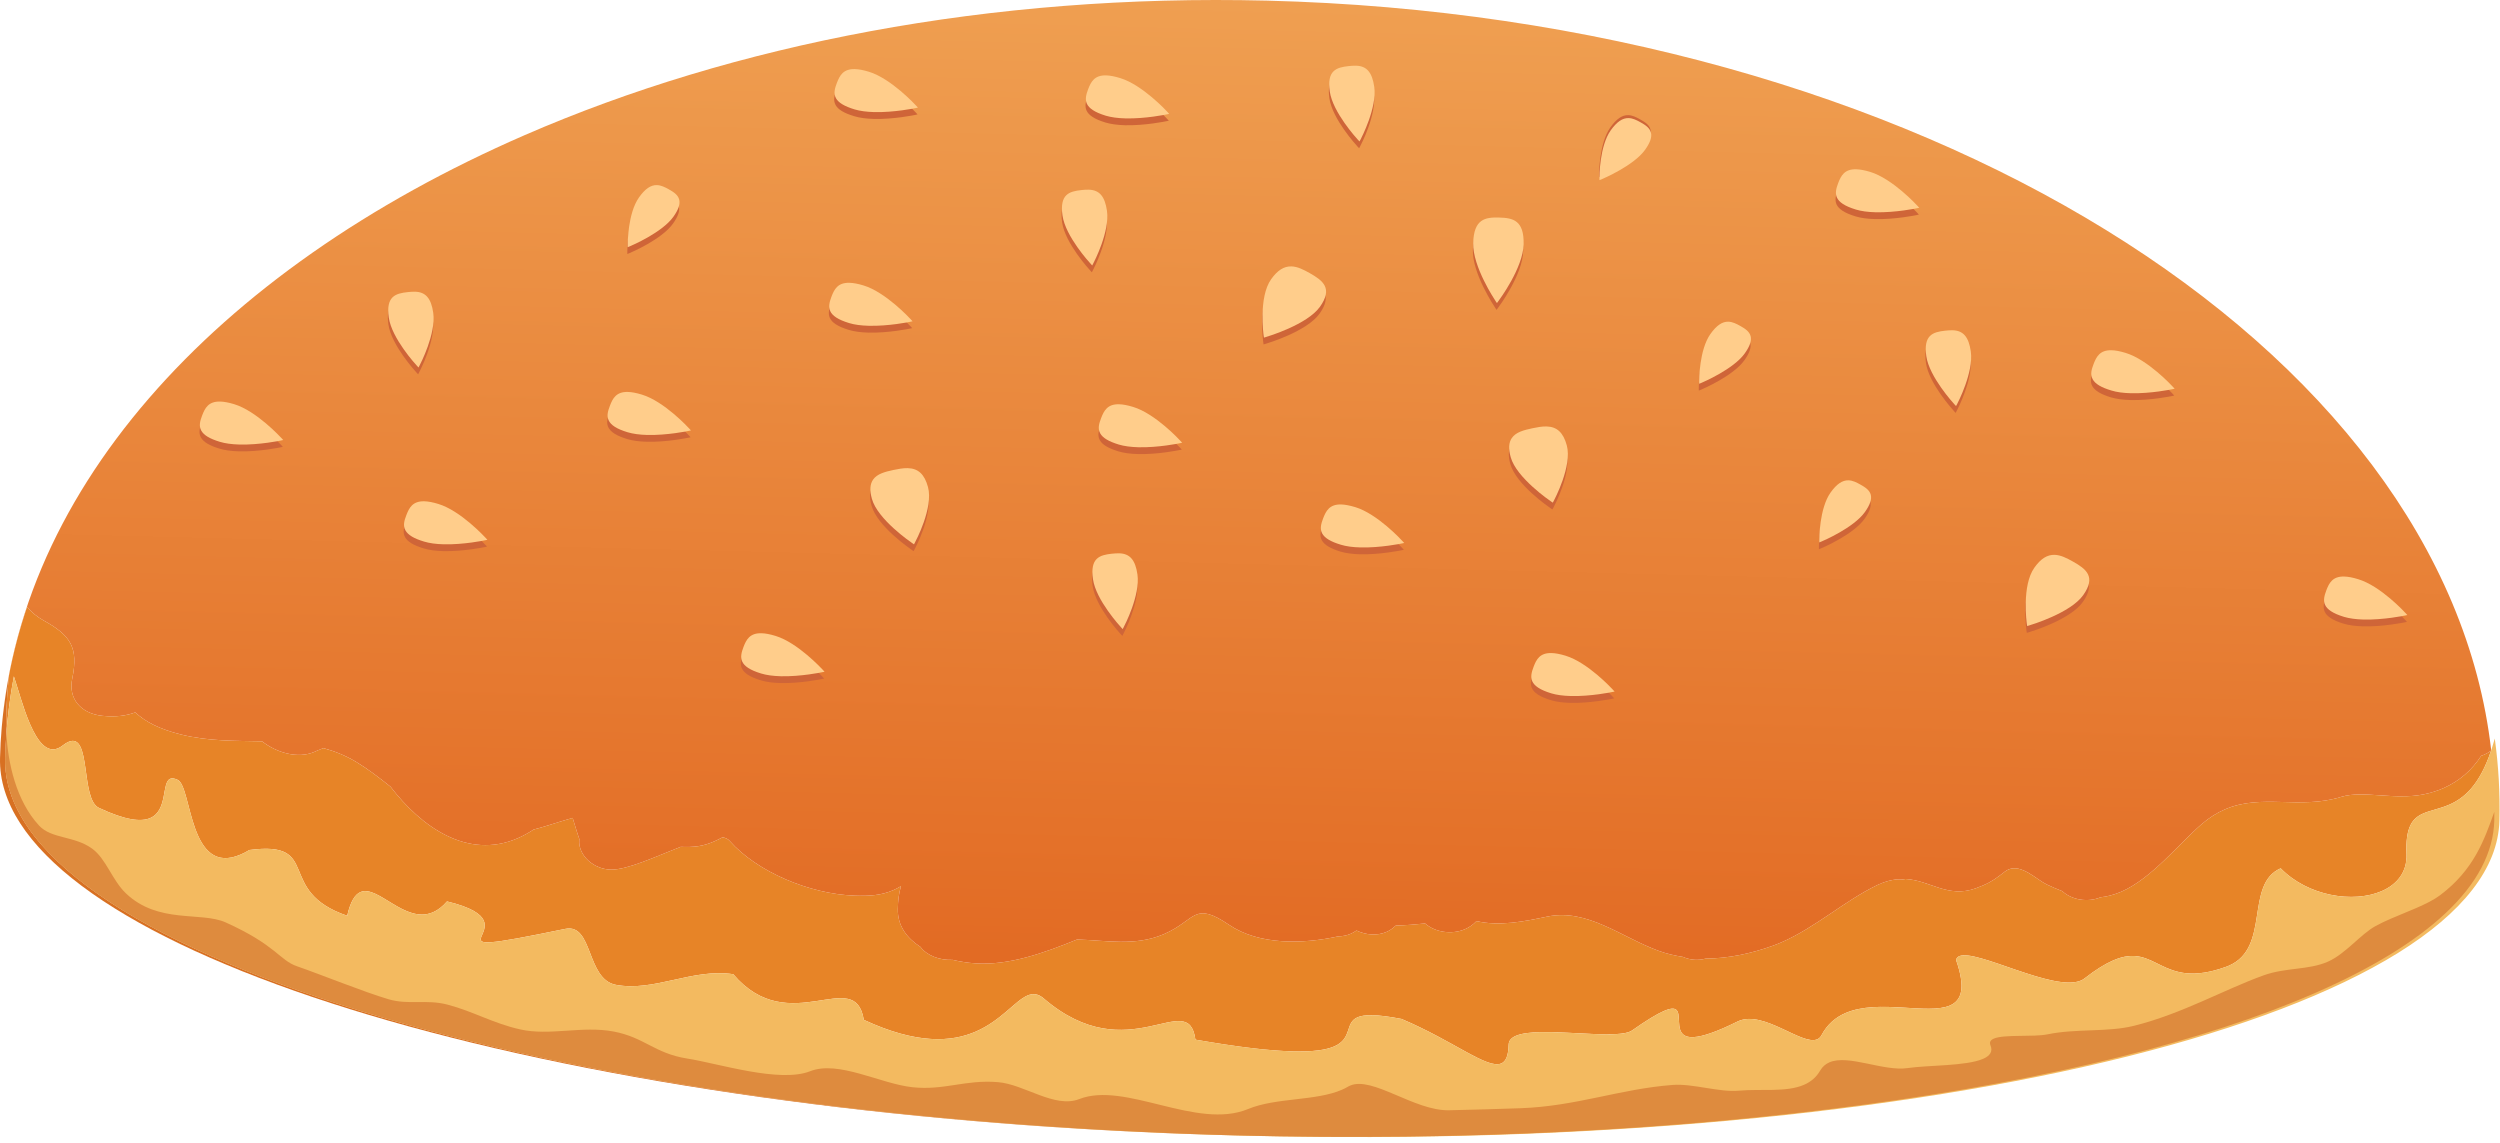 <svg width="256" height="117" viewBox="0 0 256 117" fill="none" xmlns="http://www.w3.org/2000/svg">
<path d="M228.247 98.883C228.16 98.921 228.069 98.956 227.977 98.991C221.165 101.481 220.901 96.385 216.377 98.353C215.561 98.709 214.606 99.294 213.447 100.197C213.341 100.28 213.221 100.349 213.091 100.406C211.701 101.011 209.025 100.197 206.475 99.327C203.926 98.457 201.504 97.531 200.628 97.912C200.455 97.987 200.344 98.112 200.3 98.296C201.304 101.17 200.878 102.439 199.677 102.962C198.54 103.457 196.71 103.283 194.739 103.17C192.769 103.057 190.66 103.005 188.964 103.743C187.97 104.176 187.119 104.88 186.522 106.004C186.413 106.211 186.266 106.347 186.086 106.425C185.312 106.762 183.946 106.011 182.448 105.32C180.95 104.628 179.321 103.992 178.018 104.559C177.98 104.576 177.943 104.593 177.906 104.612C177.375 104.875 176.891 105.1 176.451 105.292C172.721 106.915 172.1 106.084 171.964 105.042C171.827 104 172.173 102.747 170.38 103.528C169.677 103.834 168.644 104.452 167.124 105.519C167.064 105.562 166.993 105.6 166.914 105.634C165.941 106.058 163.608 105.91 161.223 105.786C158.837 105.661 156.401 105.558 155.218 106.072C154.765 106.27 154.496 106.558 154.485 106.97C154.457 108.098 154.207 108.689 153.736 108.894C152.317 109.512 148.892 106.615 143.514 104.339C140.969 103.846 139.697 103.873 139.008 104.172C138.347 104.46 138.225 104.999 138.031 105.569C137.837 106.139 137.572 106.74 136.624 107.153C134.984 107.867 131.3 108.016 122.409 106.46C121.687 101.04 115.609 109.726 106.876 102.24C106.289 101.738 105.761 101.703 105.205 101.945C104.568 102.222 103.894 102.863 103.058 103.574C102.221 104.285 101.22 105.068 99.927 105.63C97.462 106.703 93.933 106.977 88.453 104.431C87.546 98.81 80.828 106.497 75.085 99.759C70.924 99.127 66.976 101.588 63.07 100.848C60.015 100.268 60.756 94.52 57.874 95.119C41.117 98.581 55.78 94.718 45.773 92.306C45.298 92.853 44.822 93.205 44.348 93.412C42.917 94.034 41.506 93.324 40.227 92.554C38.949 91.786 37.804 90.959 36.906 91.35C36.351 91.592 35.891 92.3 35.552 93.773C28.091 91.227 33.09 86.05 25.54 87.039C25.23 87.226 24.936 87.379 24.658 87.499C19.32 89.824 19.675 80.574 18.202 79.862C17.855 79.694 17.608 79.669 17.425 79.748C16.983 79.941 16.923 80.749 16.75 81.608C16.578 82.466 16.29 83.373 15.389 83.765C14.464 84.169 12.889 84.026 10.127 82.724C8.225 81.827 9.383 74.937 7.01 75.969C6.831 76.047 6.634 76.168 6.414 76.341C6.258 76.462 6.107 76.553 5.961 76.617C3.575 77.656 2.204 71.533 1.421 69.257C1.058 71.174 0.801 73.114 0.655 75.075C0.626 74.51 0.621 73.973 0.634 73.476L0.633 73.472C0.668 72.062 0.762 70.663 0.912 69.276L0.901 69.252C1.361 66.843 1.988 64.469 2.773 62.135C3.198 62.69 3.875 63.214 4.485 63.55C7.206 65.054 8.067 66.291 7.397 69.496C6.98 71.484 8.205 73.063 10.501 73.304C11.857 73.445 12.933 73.291 13.851 72.951C14.872 73.901 16.292 74.658 18.577 75.224C21.331 75.905 24.105 75.858 26.834 75.912C28.314 77.072 30.488 77.738 32.23 76.98C32.281 76.958 32.33 76.935 32.379 76.91C32.431 76.885 32.485 76.862 32.538 76.838C32.729 76.755 32.926 76.683 33.121 76.608C34.268 76.92 35.397 77.37 36.502 78.037C37.722 78.775 38.858 79.659 39.987 80.556C43.097 84.627 47.859 88.081 53.028 85.83C53.562 85.598 54.103 85.304 54.644 84.944C55.128 84.819 55.607 84.681 56.091 84.531C56.941 84.267 57.783 83.998 58.639 83.752C58.876 84.505 59.088 85.262 59.333 85.938L59.318 86.02C59.2 87.608 60.811 89.023 62.561 89.049C64.254 89.072 67.138 87.713 69.702 86.716C71.077 86.771 71.988 86.66 73.117 86.168C73.392 86.049 73.679 85.906 73.99 85.739C74.285 85.795 74.536 85.903 74.708 86.1C77.535 89.3 82.923 91.537 87.469 91.712C88.972 91.771 90.231 91.693 91.462 91.157C91.73 91.04 91.995 90.902 92.263 90.739C92.027 91.51 91.953 92.265 91.938 93.077C91.901 94.802 92.866 96.067 94.249 96.957C94.903 97.852 96.237 98.35 97.546 98.288C98.335 98.475 99.132 98.597 99.872 98.646C103.29 98.887 106.935 97.575 110.294 96.204C113.304 96.291 116.182 96.914 119.112 95.686C119.148 95.67 119.185 95.654 119.22 95.639C120.055 95.275 120.658 94.875 121.152 94.522C121.647 94.168 122.035 93.861 122.441 93.684C123.218 93.346 124.06 93.487 125.844 94.696C128.964 96.813 133.474 96.671 137.034 95.884C137.476 95.877 137.914 95.793 138.318 95.617C138.507 95.535 138.687 95.433 138.859 95.31L138.916 95.289C139.85 95.74 140.999 95.853 141.974 95.43C142.261 95.304 142.534 95.132 142.781 94.908L142.921 94.779C143.958 94.748 144.953 94.668 145.932 94.562C146.933 95.457 148.647 95.745 150.032 95.142C150.46 94.956 150.857 94.684 151.191 94.32C153.529 94.871 156.026 94.369 158.426 93.862C162.524 92.995 166.082 96.002 169.847 97.366C170.664 97.666 171.5 97.856 172.337 97.987C173.052 98.305 173.874 98.382 174.661 98.16C177 98.148 179.336 97.634 181.521 96.85C181.83 96.739 182.135 96.618 182.437 96.486C185.888 94.984 188.847 92.274 192.206 90.645C192.294 90.604 192.378 90.565 192.464 90.527C193.071 90.263 193.627 90.122 194.147 90.055C194.477 90.091 194.806 90.082 195.123 90.008C197.65 90.149 199.453 91.992 202.299 90.97C202.59 90.865 202.846 90.764 203.077 90.663C203.913 90.299 204.446 89.924 205.293 89.26C205.415 89.165 205.537 89.091 205.661 89.037C207.004 88.453 208.549 90.069 209.575 90.565C210.127 90.825 210.655 91.055 211.176 91.254C212.167 92.171 213.797 92.421 215.091 91.884C215.733 91.814 216.397 91.647 217.09 91.364C217.14 91.344 217.19 91.324 217.24 91.302C220.296 89.97 223.043 86.489 225.419 84.421C226.22 83.727 227.012 83.236 227.806 82.891C231.619 81.231 235.43 82.935 239.753 81.597C241.979 80.91 245.185 81.947 248.149 81.35C248.879 81.204 249.556 80.991 250.179 80.72C251.851 79.992 253.143 78.839 254.074 77.397C254.179 77.364 254.282 77.324 254.382 77.281C254.635 77.171 254.87 77.031 255.082 76.862C255.082 76.87 255.083 76.877 255.084 76.884C253.878 80.458 252.291 81.752 250.804 82.399C250.317 82.611 249.842 82.752 249.395 82.883C248.945 83.013 248.526 83.132 248.151 83.295C247.031 83.783 246.307 84.67 246.426 87.469C246.501 89.296 245.46 90.565 243.889 91.249C241.004 92.504 236.336 91.783 233.54 88.914C229.822 90.548 232.535 97.017 228.247 98.883ZM111.762 115.652C109.994 115.55 108.241 115.44 106.496 115.318C106.006 115.284 105.511 115.248 105.023 115.213C104.47 115.173 103.921 115.131 103.371 115.089C101.477 114.944 99.603 114.788 97.741 114.62C96.446 114.503 95.148 114.381 93.867 114.255C92.912 114.16 91.962 114.061 91.016 113.961C90.686 113.926 90.366 113.891 90.036 113.855C88.847 113.726 87.66 113.592 86.486 113.453C85.053 113.285 83.63 113.109 82.22 112.927C77.996 112.382 73.886 111.78 69.891 111.123C69.557 111.068 69.219 111.012 68.886 110.957C68.883 110.956 68.885 110.956 68.881 110.955C32.335 104.832 6.163 94.185 0.953 82.24C0.288 80.716 -0.037 79.171 0.003 77.613C0.003 77.588 0.004 77.564 0.004 77.54C0.005 77.533 0.005 77.527 0.005 77.52C0.005 77.503 0.006 77.485 0.006 77.469C0.007 77.46 0.007 77.451 0.006 77.443C0.008 77.429 0.007 77.415 0.008 77.4C0.009 77.389 0.009 77.378 0.01 77.367C0.01 77.36 0.009 77.353 0.01 77.345C0.041 76.352 0.099 75.364 0.186 74.38C0.092 75.451 0.03 76.529 0.003 77.613C-0.453 95.784 48.383 111.993 111.762 115.652Z" fill="url(#paint0_linear)"/>
<path d="M250.179 80.72C249.556 80.991 248.879 81.204 248.149 81.35C245.185 81.947 241.979 80.91 239.753 81.597C235.43 82.935 231.619 81.231 227.806 82.891C227.012 83.236 226.22 83.727 225.419 84.421C223.043 86.489 220.296 89.97 217.24 91.302C217.19 91.324 217.14 91.344 217.09 91.364C216.397 91.647 215.733 91.814 215.091 91.884C213.797 92.421 212.167 92.171 211.176 91.254C210.655 91.055 210.127 90.825 209.575 90.565C208.549 90.069 207.004 88.453 205.661 89.037C205.537 89.091 205.415 89.165 205.293 89.26C204.446 89.924 203.913 90.299 203.077 90.663C202.846 90.764 202.59 90.865 202.299 90.97C199.453 91.992 197.65 90.149 195.123 90.008C194.806 90.082 194.477 90.091 194.147 90.055C193.627 90.122 193.071 90.263 192.464 90.527C192.378 90.565 192.294 90.604 192.206 90.645C188.847 92.274 185.888 94.984 182.437 96.486C182.135 96.618 181.83 96.739 181.521 96.85C179.336 97.634 177 98.148 174.661 98.16C173.874 98.382 173.052 98.305 172.337 97.987C171.5 97.856 170.664 97.666 169.847 97.366C166.082 96.002 162.524 92.995 158.426 93.862C156.026 94.368 153.529 94.87 151.191 94.32C150.857 94.684 150.46 94.956 150.032 95.142C148.647 95.745 146.933 95.457 145.932 94.562C144.953 94.668 143.958 94.748 142.921 94.779L142.781 94.908C142.533 95.132 142.261 95.304 141.974 95.43C140.999 95.853 139.851 95.74 138.916 95.289L138.859 95.31C138.688 95.433 138.507 95.535 138.318 95.617C137.914 95.793 137.476 95.877 137.034 95.884C133.474 96.671 128.964 96.813 125.844 94.696C124.06 93.487 123.218 93.346 122.441 93.684C122.035 93.861 121.647 94.168 121.152 94.522C120.658 94.875 120.055 95.275 119.22 95.639C119.185 95.654 119.148 95.67 119.112 95.686C116.182 96.914 113.304 96.291 110.294 96.204C106.935 97.575 103.29 98.887 99.872 98.646C99.132 98.597 98.335 98.475 97.546 98.288C96.237 98.35 94.903 97.852 94.249 96.957C92.866 96.067 91.901 94.802 91.938 93.077C91.953 92.265 92.027 91.51 92.263 90.739C91.995 90.902 91.73 91.04 91.462 91.157C90.231 91.693 88.972 91.771 87.469 91.712C82.923 91.537 77.535 89.3 74.708 86.1C74.536 85.903 74.285 85.795 73.99 85.739C73.679 85.906 73.392 86.049 73.117 86.168C71.988 86.66 71.077 86.771 69.702 86.716C67.138 87.713 64.254 89.072 62.561 89.049C60.811 89.023 59.2 87.608 59.318 86.02L59.333 85.938C59.088 85.262 58.876 84.505 58.639 83.752C57.783 83.998 56.941 84.267 56.091 84.53C55.607 84.681 55.128 84.819 54.644 84.944C54.103 85.304 53.562 85.598 53.028 85.83C47.859 88.081 43.097 84.627 39.987 80.556C38.858 79.659 37.722 78.775 36.502 78.037C35.397 77.37 34.268 76.92 33.121 76.608C32.926 76.683 32.729 76.755 32.538 76.838C32.485 76.862 32.431 76.885 32.379 76.91C32.33 76.935 32.281 76.958 32.23 76.98C30.488 77.738 28.314 77.072 26.834 75.912C24.105 75.858 21.331 75.905 18.577 75.224C16.292 74.658 14.872 73.901 13.851 72.951C12.933 73.291 11.857 73.445 10.501 73.304C8.205 73.063 6.98 71.484 7.397 69.496C8.067 66.291 7.206 65.054 4.485 63.55C3.875 63.214 3.198 62.69 2.773 62.135C1.988 64.469 1.361 66.843 0.901 69.252L0.898 69.243C0.577 70.939 0.338 72.652 0.186 74.38C0.099 75.364 0.041 76.352 0.01 77.345C0.815 50.756 21.872 27.702 53.721 13.841C75.137 4.521 101.433 -0.644 129.732 0.065C196.442 1.739 250.395 35.455 255.099 76.838C255.094 76.853 255.089 76.868 255.084 76.884C255.083 76.877 255.082 76.87 255.082 76.862C254.87 77.031 254.635 77.171 254.381 77.281C254.282 77.324 254.179 77.363 254.074 77.397C253.143 78.839 251.851 79.992 250.179 80.72ZM0.004 77.54C0.004 77.535 0.005 77.526 0.005 77.52C0.005 77.527 0.005 77.533 0.004 77.54Z" fill="url(#paint1_linear)"/>
<path d="M122.409 106.46C121.687 101.04 115.609 109.726 106.876 102.24C105.617 101.161 104.624 102.242 103.058 103.574C100.624 105.641 96.806 108.312 88.453 104.431C87.546 98.81 80.828 106.497 75.085 99.759C70.924 99.127 66.976 101.588 63.071 100.848C60.015 100.268 60.756 94.52 57.874 95.119C41.117 98.581 55.78 94.718 45.773 92.306C43.868 94.499 41.93 93.579 40.227 92.554C38.158 91.311 36.438 89.915 35.552 93.773C28.091 91.227 33.09 86.05 25.54 87.039C19.279 90.81 19.752 80.61 18.202 79.862C17.011 79.284 16.995 80.397 16.75 81.608C16.399 83.347 15.577 85.293 10.127 82.724C8.084 81.76 9.573 73.871 6.414 76.341C3.746 78.425 2.252 71.673 1.421 69.257C0.902 72.003 0.599 74.794 0.528 77.626C0.037 97.213 56.816 114.519 127.344 116.289C197.876 118.056 255.448 103.615 255.94 84.029C256.009 81.198 255.847 78.394 255.466 75.626C253.862 81.506 251.362 82.311 249.395 82.883C247.612 83.401 246.267 83.729 246.426 87.469C246.64 92.653 237.856 93.345 233.54 88.914C229.747 90.582 232.648 97.281 227.977 98.991C219.935 101.931 221.019 94.297 213.447 100.197C212.207 101.163 209.264 100.279 206.475 99.327C203.428 98.286 200.563 97.167 200.3 98.296C202.253 103.891 198.791 103.403 194.739 103.17C191.614 102.991 188.136 102.965 186.522 106.004C185.935 107.112 184.292 106.172 182.448 105.32C180.907 104.608 179.225 103.955 177.906 104.612C172.873 107.109 172.116 106.207 171.964 105.042C171.773 103.592 172.521 101.732 167.124 105.519C166.319 106.082 163.802 105.921 161.223 105.786C157.922 105.612 154.522 105.482 154.485 106.97C154.372 111.499 150.673 107.37 143.514 104.339C138.524 103.373 138.426 104.405 138.031 105.569C137.502 107.126 136.439 108.914 122.409 106.46Z" fill="#F3BA60"/>
<path d="M126.326 116.262C124.455 116.214 122.596 116.153 120.747 116.083C120.414 116.07 120.08 116.057 119.75 116.044C119.541 116.036 119.34 116.027 119.132 116.019C119.042 116.015 118.957 116.011 118.869 116.007C117.635 115.955 116.397 115.899 115.174 115.837C114.131 115.784 113.092 115.729 112.058 115.67C111.958 115.664 111.862 115.658 111.762 115.652C48.383 111.993 -0.453 95.784 0.003 77.613C0.03 76.529 0.092 75.451 0.186 74.38C0.339 72.655 0.579 70.943 0.901 69.252L0.912 69.276C0.762 70.663 0.668 72.062 0.633 73.472L0.634 73.476C0.621 73.973 0.626 74.51 0.655 75.075C0.592 75.921 0.55 76.771 0.528 77.626C0.04 97.118 56.271 114.352 126.326 116.262Z" fill="url(#paint2_linear)"/>
<path d="M236.999 101.71C214.453 111.522 173.467 117.444 126.821 116.274C126.657 116.27 126.489 116.266 126.326 116.262C56.271 114.352 0.04 97.118 0.528 77.626C0.55 76.771 0.592 75.921 0.655 75.075C0.81 78.136 1.647 81.987 3.997 84.534C5.276 85.918 7.622 85.575 9.441 86.905C10.865 87.942 11.488 90.139 12.897 91.482C16.221 94.645 20.59 93.318 23.118 94.459C28.303 96.8 28.613 98.329 30.419 98.948C32.749 99.749 37.251 101.577 39.796 102.326C41.825 102.924 43.654 102.308 45.813 102.87C48.445 103.557 50.464 104.782 53.276 105.413C56.284 106.09 59.632 105.022 62.833 105.627C66.014 106.231 67.021 107.866 70.378 108.397C73.601 108.905 79.848 110.92 82.949 109.697C85.864 108.542 90.161 110.989 93.455 111.334C96.716 111.675 98.817 110.537 102.187 110.811C104.878 111.025 107.994 113.529 110.51 112.546C115.224 110.699 122.544 115.739 127.794 113.567C130.688 112.371 134.726 112.76 137.413 111.591C137.633 111.495 137.843 111.389 138.044 111.269C138.11 111.232 138.176 111.198 138.244 111.168C140.535 110.171 144.836 113.764 148.375 113.691C150.518 113.649 153.589 113.556 155.695 113.482C161.417 113.283 165.865 111.508 171.285 111.097C173.369 110.94 176.05 111.876 178.084 111.685C180.301 111.48 182.903 111.879 184.735 111.082C185.405 110.79 185.973 110.338 186.379 109.638C186.617 109.226 186.94 108.955 187.326 108.786C189.281 107.936 192.858 109.741 195.354 109.37C197.381 109.066 201.338 109.178 203.071 108.424C203.755 108.126 204.093 107.693 203.826 107.045C203.689 106.715 203.834 106.499 204.161 106.357C205.225 105.894 208.221 106.216 209.682 105.913C212.598 105.309 215.84 105.717 218.531 105.039C221.006 104.417 223.275 103.506 225.437 102.565C225.99 102.325 226.537 102.082 227.078 101.841C227.619 101.601 228.154 101.363 228.687 101.131C229.736 100.674 230.77 100.244 231.803 99.872C234.072 99.056 236.374 99.347 238.358 98.483C238.37 98.478 238.384 98.472 238.395 98.466C240.2 97.661 241.707 95.677 243.262 94.824C243.728 94.567 244.253 94.323 244.804 94.083C245.231 93.897 245.672 93.715 246.113 93.533C246.554 93.35 246.997 93.168 247.422 92.983C248.364 92.573 249.229 92.148 249.85 91.682C253.323 89.074 254.374 86.051 255.42 83.13C255.417 83.425 255.422 83.719 255.416 84.014C255.248 90.647 248.543 96.686 236.999 101.71Z" fill="#DE8B3E"/>
<path d="M153.465 22.974C152.051 22.939 150.88 23.11 150.819 25.59C150.757 28.008 153.017 31.386 153.114 31.529L153.245 31.73L153.392 31.536C153.497 31.399 155.915 28.137 155.977 25.721C156.039 23.24 154.875 23.009 153.465 22.974" fill="#CF6538"/>
<path d="M134.073 28.664C133.447 28.312 132.833 27.997 132.199 27.98C131.435 27.961 130.777 28.377 130.124 29.293C128.821 31.13 129.34 34.93 129.364 35.089L129.388 35.27L129.577 35.214C129.759 35.163 133.831 33.945 135.132 32.106C136.464 30.225 135.442 29.434 134.073 28.664" fill="#CF6538"/>
<path d="M212.23 58.201C211.6 57.847 210.989 57.529 210.354 57.515C209.587 57.497 208.929 57.913 208.28 58.828C206.978 60.664 207.49 64.466 207.516 64.625L207.543 64.806L207.737 64.747C207.905 64.7 211.982 63.479 213.282 61.644C214.617 59.759 213.596 58.967 212.23 58.201" fill="#CF6538"/>
<path d="M92.912 48.637C92.44 48.625 91.918 48.726 91.468 48.821C90.592 49.006 89.77 49.223 89.361 49.819C89.044 50.278 89.003 50.918 89.245 51.775C89.821 53.891 93.248 56.229 93.392 56.328L93.553 56.438L93.641 56.273C93.722 56.129 95.565 52.681 94.985 50.564C94.625 49.259 93.987 48.665 92.912 48.637Z" fill="#CF6538"/>
<path d="M158.965 52.17L159.058 52.006C159.134 51.86 160.979 48.416 160.397 46.298C160.041 44.991 159.399 44.396 158.323 44.369C157.852 44.357 157.331 44.459 156.883 44.555C156.006 44.737 155.182 44.954 154.768 45.551C154.456 46.008 154.417 46.648 154.655 47.507C155.236 49.623 158.658 51.963 158.804 52.06L158.965 52.17" fill="#CF6538"/>
<path d="M114.565 57.359C114.319 57.353 114.059 57.374 113.809 57.401C112.571 57.536 111.567 57.829 111.886 60.011C112.187 62.136 114.655 64.823 114.759 64.938L114.927 65.118L115.037 64.907C115.106 64.775 116.741 61.647 116.433 59.521C116.219 58.032 115.657 57.387 114.565 57.359" fill="#CF6538"/>
<path d="M42.816 38.331L42.926 38.119C42.995 37.987 44.63 34.859 44.327 32.733C44.111 31.245 43.552 30.598 42.459 30.572C42.209 30.566 41.95 30.586 41.705 30.614C40.461 30.75 39.457 31.04 39.773 33.226C40.076 35.348 42.547 38.037 42.651 38.151L42.816 38.331" fill="#CF6538"/>
<path d="M139.007 15.003L139.174 15.185L139.282 14.976C139.356 14.842 140.993 11.713 140.684 9.589C140.467 8.1 139.907 7.454 138.816 7.424C138.563 7.419 138.304 7.442 138.062 7.469C136.818 7.603 135.814 7.896 136.133 10.078C136.436 12.203 138.905 14.89 139.007 15.003Z" fill="#CF6538"/>
<path d="M199.898 34.52C199.655 34.512 199.392 34.537 199.148 34.561C197.905 34.699 196.903 34.989 197.219 37.175C197.523 39.294 199.991 41.987 200.091 42.098L200.256 42.279L200.371 42.069C200.446 41.934 202.075 38.806 201.773 36.681C201.556 35.192 200.993 34.545 199.898 34.52" fill="#CF6538"/>
<path d="M113.314 22.283C113.096 20.796 112.538 20.148 111.443 20.118C111.197 20.114 110.932 20.137 110.692 20.161C109.45 20.3 108.447 20.589 108.762 22.775C109.065 24.899 111.534 27.588 111.639 27.7L111.803 27.882L111.916 27.671C111.985 27.538 113.618 24.409 113.314 22.283Z" fill="#CF6538"/>
<path d="M79.368 65.815C78.801 65.641 78.335 65.552 77.935 65.541C76.741 65.511 76.381 66.201 76.088 66.971C75.694 68.026 75.56 68.956 77.908 69.666C78.45 69.832 79.127 69.925 79.915 69.945C81.947 69.996 84.118 69.542 84.14 69.539L84.395 69.486L84.228 69.304C84.124 69.187 81.65 66.5 79.368 65.815" fill="#CF6538"/>
<path d="M191.466 18.303C190.901 18.13 190.432 18.041 190.031 18.03C188.838 18 188.48 18.689 188.188 19.458C187.79 20.515 187.656 21.446 190.005 22.157C190.548 22.322 191.224 22.417 192.014 22.434C194.045 22.488 196.214 22.034 196.237 22.03L196.492 21.973L196.327 21.791C196.221 21.678 193.747 18.993 191.466 18.303" fill="#CF6538"/>
<path d="M93.406 33.6L93.24 33.417C93.137 33.304 90.659 30.617 88.377 29.93C87.814 29.754 87.342 29.665 86.947 29.655C85.756 29.625 85.393 30.315 85.098 31.083C84.704 32.139 84.569 33.072 86.921 33.783C87.461 33.946 88.141 34.041 88.93 34.062C90.959 34.112 93.129 33.659 93.151 33.654L93.406 33.6" fill="#CF6538"/>
<path d="M138.729 52.626C138.161 52.454 137.693 52.367 137.295 52.357C136.102 52.327 135.743 53.012 135.453 53.781C135.246 54.321 135.086 54.844 135.363 55.338C135.623 55.804 136.23 56.167 137.263 56.483C137.81 56.644 138.483 56.739 139.274 56.76C141.304 56.81 143.472 56.356 143.498 56.352L143.751 56.297L143.589 56.116C143.484 56.001 141.009 53.315 138.729 52.626" fill="#CF6538"/>
<path d="M44.846 52.303C44.278 52.13 43.809 52.041 43.412 52.032C42.218 52.002 41.857 52.69 41.57 53.456C41.364 53.995 41.205 54.518 41.482 55.015C41.743 55.479 42.348 55.842 43.385 56.156C43.927 56.32 44.601 56.415 45.392 56.435C47.422 56.485 49.594 56.032 49.615 56.027L49.871 55.974L49.703 55.792C49.598 55.678 47.127 52.99 44.846 52.303" fill="#CF6538"/>
<path d="M65.686 41.106C65.121 40.932 64.655 40.844 64.255 40.834C63.064 40.805 62.702 41.492 62.414 42.26C62.221 42.767 62.064 43.258 62.28 43.731C62.514 44.239 63.134 44.627 64.226 44.961C64.772 45.125 65.448 45.216 66.233 45.236C68.261 45.288 70.438 44.834 70.458 44.83L70.714 44.777L70.551 44.595C70.446 44.478 67.971 41.794 65.686 41.106" fill="#CF6538"/>
<path d="M115.988 42.369C115.421 42.194 114.954 42.103 114.554 42.096C113.362 42.066 113.007 42.753 112.715 43.523C112.51 44.057 112.348 44.582 112.624 45.078C112.883 45.543 113.491 45.905 114.527 46.22C115.072 46.385 115.742 46.479 116.538 46.496C118.561 46.549 120.736 46.096 120.758 46.09L121.014 46.037L120.848 45.856C120.743 45.741 118.268 43.056 115.988 42.369" fill="#CF6538"/>
<path d="M23.94 42.088C23.371 41.915 22.904 41.827 22.505 41.818C21.314 41.788 20.952 42.474 20.662 43.241C20.457 43.78 20.297 44.303 20.575 44.799C20.836 45.264 21.442 45.63 22.478 45.941C23.02 46.106 23.697 46.197 24.485 46.219C26.514 46.27 28.687 45.817 28.71 45.811L28.964 45.759L28.797 45.577C28.694 45.464 26.22 42.777 23.94 42.088" fill="#CF6538"/>
<path d="M217.618 36.833C217.054 36.661 216.587 36.572 216.187 36.563C214.993 36.531 214.633 37.22 214.344 37.987C214.137 38.527 213.98 39.05 214.256 39.544C214.516 40.011 215.12 40.374 216.16 40.688C216.702 40.852 217.379 40.944 218.168 40.965C220.194 41.017 222.366 40.564 222.39 40.559L222.644 40.506L222.478 40.324C222.375 40.208 219.9 37.521 217.618 36.833" fill="#CF6538"/>
<path d="M87.473 11.899C88.012 12.065 88.685 12.158 89.482 12.179C91.507 12.23 93.678 11.778 93.702 11.771L93.956 11.716L93.79 11.535C93.686 11.421 91.21 8.736 88.932 8.045C88.365 7.874 87.894 7.785 87.495 7.776C86.305 7.745 85.948 8.433 85.655 9.202C85.449 9.738 85.291 10.259 85.567 10.757C85.826 11.223 86.429 11.586 87.473 11.899" fill="#CF6538"/>
<path d="M160.268 67.841C159.7 67.668 159.231 67.58 158.834 67.57C157.643 67.54 157.284 68.225 156.995 68.995C156.597 70.05 156.456 70.982 158.807 71.698C159.348 71.862 160.021 71.955 160.81 71.975C162.846 72.024 165.017 71.568 165.041 71.566L165.295 71.512L165.129 71.33C165.022 71.216 162.554 68.535 160.268 67.841" fill="#CF6538"/>
<path d="M246.308 63.495C246.201 63.383 243.732 60.7 241.444 60.007C240.879 59.833 240.412 59.747 240.01 59.739C238.82 59.707 238.463 60.395 238.175 61.161C237.775 62.218 237.637 63.151 239.987 63.865C240.529 64.026 241.205 64.119 241.994 64.139C244.024 64.191 246.195 63.736 246.217 63.734L246.473 63.678L246.308 63.495" fill="#CF6538"/>
<path d="M113.198 12.546C113.744 12.708 114.418 12.803 115.203 12.825C117.238 12.874 119.411 12.419 119.43 12.413L119.686 12.362L119.519 12.18C119.419 12.066 116.946 9.382 114.659 8.691C114.094 8.518 113.624 8.427 113.223 8.418C112.033 8.388 111.676 9.077 111.385 9.842C110.987 10.898 110.85 11.833 113.198 12.546Z" fill="#CF6538"/>
<path d="M64.239 26.012L64.478 25.911C64.61 25.857 67.762 24.518 68.917 22.895C69.442 22.153 69.63 21.593 69.514 21.133C69.385 20.642 68.932 20.358 68.442 20.084C68.064 19.872 67.659 19.664 67.226 19.652C66.597 19.638 66.016 20.039 65.393 20.915C64.24 22.538 64.239 25.649 64.237 25.781L64.239 26.012Z" fill="#CF6538"/>
<path d="M190.46 50.316C190.081 50.103 189.675 49.894 189.24 49.884C188.613 49.868 188.029 50.27 187.408 51.145C186.258 52.769 186.252 55.88 186.255 56.01L186.257 56.243L186.493 56.145C186.625 56.088 189.779 54.748 190.934 53.125C191.459 52.384 191.643 51.824 191.526 51.365C191.399 50.876 190.948 50.589 190.46 50.316" fill="#CF6538"/>
<path d="M167.947 12.222C167.571 12.01 167.166 11.801 166.731 11.79C166.103 11.774 165.516 12.175 164.896 13.053C163.746 14.675 163.742 17.785 163.742 17.917L163.741 18.151L163.98 18.052C164.11 17.995 167.269 16.654 168.423 15.029C168.948 14.289 169.138 13.728 169.015 13.269C168.887 12.781 168.439 12.496 167.947 12.222" fill="#CF6538"/>
<path d="M178.159 34.073C177.779 33.858 177.376 33.653 176.943 33.641C176.312 33.624 175.73 34.025 175.105 34.901C173.955 36.526 173.952 39.636 173.953 39.768L173.956 40.001L174.193 39.901C174.324 39.846 177.478 38.505 178.632 36.883C179.158 36.137 179.345 35.579 179.228 35.121C179.099 34.629 178.646 34.343 178.159 34.073" fill="#CF6538"/>
<path d="M153.502 22.277C152.09 22.24 150.918 22.413 150.855 24.895C150.797 27.311 153.059 30.686 153.147 30.83L153.286 31.031L153.431 30.837C153.537 30.698 155.956 27.441 156.019 25.024C156.079 22.542 154.912 22.312 153.502 22.277" fill="#FFCD8B"/>
<path d="M134.112 27.965C133.485 27.614 132.873 27.296 132.237 27.279C131.47 27.261 130.816 27.678 130.164 28.594C128.862 30.43 129.378 34.234 129.4 34.395L129.429 34.572L129.616 34.515C129.79 34.464 133.869 33.244 135.166 31.41C136.506 29.523 135.478 28.735 134.112 27.965" fill="#FFCD8B"/>
<path d="M212.265 57.502C211.638 57.151 211.025 56.832 210.39 56.816C209.626 56.796 208.969 57.213 208.319 58.13C207.014 59.963 207.529 63.769 207.553 63.928L207.581 64.108L207.771 64.05C207.947 64 212.021 62.781 213.321 60.942C214.655 59.059 213.635 58.269 212.265 57.502Z" fill="#FFCD8B"/>
<path d="M92.951 47.938C92.479 47.926 91.956 48.028 91.504 48.122C90.632 48.307 89.81 48.519 89.401 49.117C89.082 49.579 89.044 50.218 89.281 51.075C89.862 53.192 93.287 55.532 93.43 55.628L93.592 55.739L93.679 55.576C93.758 55.429 95.604 51.983 95.024 49.864C94.666 48.558 94.025 47.967 92.951 47.938" fill="#FFCD8B"/>
<path d="M159.007 51.471L159.091 51.31C159.171 51.163 161.013 47.715 160.438 45.598C160.076 44.292 159.438 43.697 158.363 43.669C157.891 43.657 157.371 43.759 156.919 43.854C156.04 44.039 155.22 44.254 154.812 44.852C154.492 45.31 154.457 45.951 154.693 46.807C155.275 48.923 158.698 51.263 158.843 51.362L159.007 51.471Z" fill="#FFCD8B"/>
<path d="M114.604 56.659C114.354 56.652 114.098 56.677 113.85 56.7C112.607 56.837 111.603 57.129 111.922 59.313C112.225 61.436 114.691 64.124 114.796 64.237L114.963 64.42L115.072 64.208C115.145 64.076 116.779 60.947 116.474 58.82C116.259 57.336 115.699 56.687 114.604 56.659" fill="#FFCD8B"/>
<path d="M42.855 37.632L42.966 37.421C43.038 37.29 44.668 34.159 44.364 32.035C44.151 30.545 43.589 29.898 42.496 29.871C42.247 29.865 41.985 29.888 41.742 29.913C40.499 30.049 39.498 30.341 39.814 32.527C40.116 34.648 42.58 37.336 42.688 37.449L42.855 37.632" fill="#FFCD8B"/>
<path d="M139.044 14.306L139.212 14.485L139.327 14.274C139.392 14.143 141.03 11.016 140.723 8.892C140.507 7.399 139.948 6.754 138.855 6.727C138.605 6.721 138.344 6.743 138.101 6.768C136.857 6.905 135.852 7.196 136.171 9.382C136.477 11.501 138.939 14.195 139.044 14.306Z" fill="#FFCD8B"/>
<path d="M199.937 33.818C199.692 33.813 199.433 33.835 199.184 33.862C197.943 34 196.941 34.289 197.254 36.475C197.56 38.596 200.028 41.286 200.133 41.401L200.298 41.58L200.412 41.371C200.478 41.239 202.116 38.11 201.81 35.984C201.594 34.491 201.035 33.845 199.937 33.818" fill="#FFCD8B"/>
<path d="M113.354 21.587C113.136 20.095 112.577 19.45 111.48 19.423C111.233 19.417 110.974 19.438 110.729 19.464C109.488 19.599 108.487 19.891 108.801 22.078C109.106 24.199 111.567 26.89 111.675 27L111.842 27.184L111.953 26.972C112.024 26.839 113.657 23.71 113.354 21.587" fill="#FFCD8B"/>
<path d="M79.409 65.115C78.84 64.942 78.374 64.853 77.972 64.844C76.78 64.812 76.417 65.501 76.126 66.269C75.731 67.327 75.597 68.258 77.944 68.968C78.488 69.134 79.165 69.226 79.955 69.247C81.986 69.297 84.157 68.843 84.177 68.838L84.433 68.786L84.268 68.602C84.161 68.49 81.687 65.803 79.409 65.115" fill="#FFCD8B"/>
<path d="M191.507 17.602C190.937 17.431 190.472 17.344 190.072 17.334C188.878 17.302 188.517 17.991 188.226 18.759C187.83 19.814 187.695 20.747 190.044 21.458C190.587 21.623 191.262 21.716 192.053 21.735C194.084 21.785 196.254 21.335 196.274 21.329L196.532 21.276L196.364 21.094C196.26 20.979 193.786 18.295 191.507 17.602" fill="#FFCD8B"/>
<path d="M93.446 32.901L93.28 32.719C93.174 32.606 90.699 29.917 88.417 29.227C87.855 29.055 87.381 28.968 86.981 28.959C85.793 28.927 85.432 29.615 85.139 30.385C84.746 31.441 84.609 32.375 86.957 33.084C87.498 33.25 88.177 33.341 88.968 33.36C90.997 33.412 93.172 32.959 93.19 32.955L93.446 32.901Z" fill="#FFCD8B"/>
<path d="M138.767 51.926C138.198 51.758 137.731 51.667 137.333 51.656C136.14 51.627 135.783 52.316 135.487 53.083C135.288 53.62 135.125 54.145 135.4 54.64C135.662 55.105 136.268 55.469 137.303 55.779C137.847 55.947 138.524 56.039 139.314 56.057C141.342 56.111 143.513 55.658 143.535 55.654L143.792 55.599L143.62 55.418C143.521 55.302 141.048 52.617 138.767 51.926" fill="#FFCD8B"/>
<path d="M44.883 51.604C44.316 51.43 43.849 51.342 43.449 51.332C42.258 51.302 41.899 51.991 41.607 52.759C41.402 53.295 41.242 53.819 41.52 54.315C41.782 54.781 42.383 55.147 43.424 55.457C43.965 55.623 44.641 55.717 45.431 55.736C47.46 55.787 49.631 55.335 49.653 55.329L49.908 55.274L49.742 55.092C49.637 54.979 47.165 52.293 44.883 51.604Z" fill="#FFCD8B"/>
<path d="M65.727 40.407C65.161 40.233 64.691 40.146 64.294 40.135C63.102 40.105 62.741 40.791 62.451 41.562C62.259 42.068 62.103 42.561 62.321 43.033C62.551 43.542 63.167 43.928 64.265 44.262C64.808 44.424 65.482 44.519 66.27 44.54C68.302 44.59 70.476 44.136 70.498 44.129L70.753 44.077L70.587 43.894C70.484 43.78 68.01 41.095 65.727 40.407Z" fill="#FFCD8B"/>
<path d="M116.028 41.668C115.46 41.495 114.991 41.406 114.593 41.397C113.403 41.365 113.043 42.054 112.751 42.822C112.547 43.36 112.385 43.884 112.663 44.379C112.922 44.844 113.527 45.206 114.568 45.523C115.108 45.686 115.785 45.777 116.575 45.798C118.602 45.848 120.775 45.397 120.797 45.39L121.053 45.337L120.886 45.157C120.784 45.041 118.307 42.357 116.028 41.668" fill="#FFCD8B"/>
<path d="M23.976 41.387C23.41 41.215 22.942 41.128 22.544 41.12C21.352 41.088 20.993 41.776 20.699 42.545C20.496 43.084 20.337 43.607 20.613 44.1C20.873 44.567 21.479 44.93 22.517 45.244C23.059 45.407 23.732 45.501 24.522 45.521C26.552 45.572 28.723 45.119 28.746 45.114L29.002 45.057L28.836 44.877C28.731 44.764 26.259 42.078 23.976 41.387" fill="#FFCD8B"/>
<path d="M217.655 36.135C217.09 35.963 216.623 35.873 216.223 35.865C215.03 35.835 214.674 36.519 214.379 37.29C214.173 37.828 214.018 38.352 214.295 38.845C214.551 39.311 215.159 39.674 216.199 39.986C216.737 40.154 217.416 40.248 218.205 40.266C220.23 40.319 222.404 39.864 222.425 39.859L222.683 39.805L222.517 39.623C222.415 39.511 219.939 36.823 217.655 36.135" fill="#FFCD8B"/>
<path d="M87.508 11.202C88.05 11.364 88.725 11.457 89.516 11.478C91.548 11.529 93.719 11.077 93.738 11.072L93.995 11.018L93.827 10.835C93.722 10.724 91.248 8.039 88.971 7.346C88.407 7.175 87.935 7.086 87.534 7.075C86.344 7.045 85.985 7.732 85.691 8.503C85.489 9.037 85.33 9.56 85.603 10.059C85.865 10.523 86.469 10.886 87.508 11.202" fill="#FFCD8B"/>
<path d="M160.307 67.142C159.74 66.971 159.27 66.881 158.871 66.873C157.68 66.842 157.321 67.527 157.034 68.296C156.637 69.35 156.498 70.281 158.847 70.997C159.386 71.161 160.063 71.253 160.852 71.273C162.883 71.324 165.052 70.872 165.081 70.865L165.335 70.813L165.166 70.632C165.062 70.517 162.593 67.836 160.307 67.142" fill="#FFCD8B"/>
<path d="M246.345 62.798C246.241 62.682 243.774 60.001 241.481 59.311C240.918 59.136 240.451 59.048 240.049 59.037C238.858 59.007 238.502 59.694 238.213 60.461C237.815 61.517 237.678 62.449 240.024 63.166C240.568 63.328 241.243 63.421 242.029 63.442C244.062 63.492 246.233 63.038 246.256 63.034L246.512 62.979L246.345 62.798" fill="#FFCD8B"/>
<path d="M113.236 11.849C113.777 12.01 114.455 12.104 115.243 12.123C117.276 12.174 119.447 11.72 119.469 11.714L119.723 11.663L119.562 11.48C119.459 11.366 116.983 8.685 114.699 7.993C114.13 7.82 113.661 7.73 113.261 7.72C112.071 7.691 111.712 8.377 111.422 9.145C111.024 10.201 110.888 11.132 113.236 11.849" fill="#FFCD8B"/>
<path d="M64.275 25.315L64.515 25.213C64.647 25.159 67.8 23.82 68.958 22.194C69.483 21.452 69.67 20.893 69.549 20.436C69.422 19.946 68.971 19.659 68.483 19.384C68.103 19.173 67.696 18.966 67.264 18.954C66.634 18.939 66.052 19.339 65.433 20.216C64.279 21.841 64.276 24.951 64.276 25.082L64.275 25.315" fill="#FFCD8B"/>
<path d="M190.496 49.615C190.117 49.404 189.717 49.195 189.281 49.184C188.65 49.17 188.066 49.57 187.443 50.447C186.298 52.07 186.293 55.182 186.293 55.311L186.294 55.546L186.531 55.446C186.666 55.391 189.818 54.05 190.971 52.426C191.495 51.684 191.684 51.124 191.567 50.664C191.438 50.177 190.989 49.889 190.496 49.615Z" fill="#FFCD8B"/>
<path d="M167.988 12.522C167.607 12.311 167.206 12.102 166.766 12.092C166.14 12.076 165.559 12.476 164.933 13.354C163.788 14.976 163.782 18.087 163.781 18.218L163.786 18.449L164.021 18.352C164.152 18.295 167.308 16.956 168.46 15.334C168.987 14.59 169.175 14.031 169.055 13.572C168.925 13.083 168.479 12.797 167.988 12.522Z" fill="#FFCD8B"/>
<path d="M178.197 33.372C177.819 33.161 177.414 32.953 176.979 32.941C176.352 32.927 175.77 33.327 175.146 34.203C173.995 35.828 173.993 38.938 173.99 39.069L173.997 39.3L174.23 39.202C174.365 39.144 177.517 37.806 178.668 36.182C179.193 35.44 179.382 34.881 179.264 34.423C179.135 33.933 178.683 33.645 178.197 33.372" fill="#FFCD8B"/>
<defs>
<linearGradient id="paint0_linear" x1="126.443" y1="131.309" x2="129.171" y2="22.526" gradientUnits="userSpaceOnUse">
<stop stop-color="#E78427"/>
<stop offset="0.206" stop-color="#E78427"/>
<stop offset="0.67" stop-color="#E78427"/>
<stop offset="1" stop-color="#EEAF66"/>
</linearGradient>
<linearGradient id="paint1_linear" x1="129.729" y1="0.269" x2="126.845" y2="115.258" gradientUnits="userSpaceOnUse">
<stop stop-color="#EF9F51"/>
<stop offset="1" stop-color="#E0621C"/>
</linearGradient>
<linearGradient id="paint2_linear" x1="126.443" y1="131.309" x2="129.171" y2="22.526" gradientUnits="userSpaceOnUse">
<stop stop-color="#D87022"/>
<stop offset="0.206" stop-color="#D87022"/>
<stop offset="0.67" stop-color="#D87022"/>
<stop offset="1" stop-color="#DC8541"/>
</linearGradient>
</defs>
</svg>
